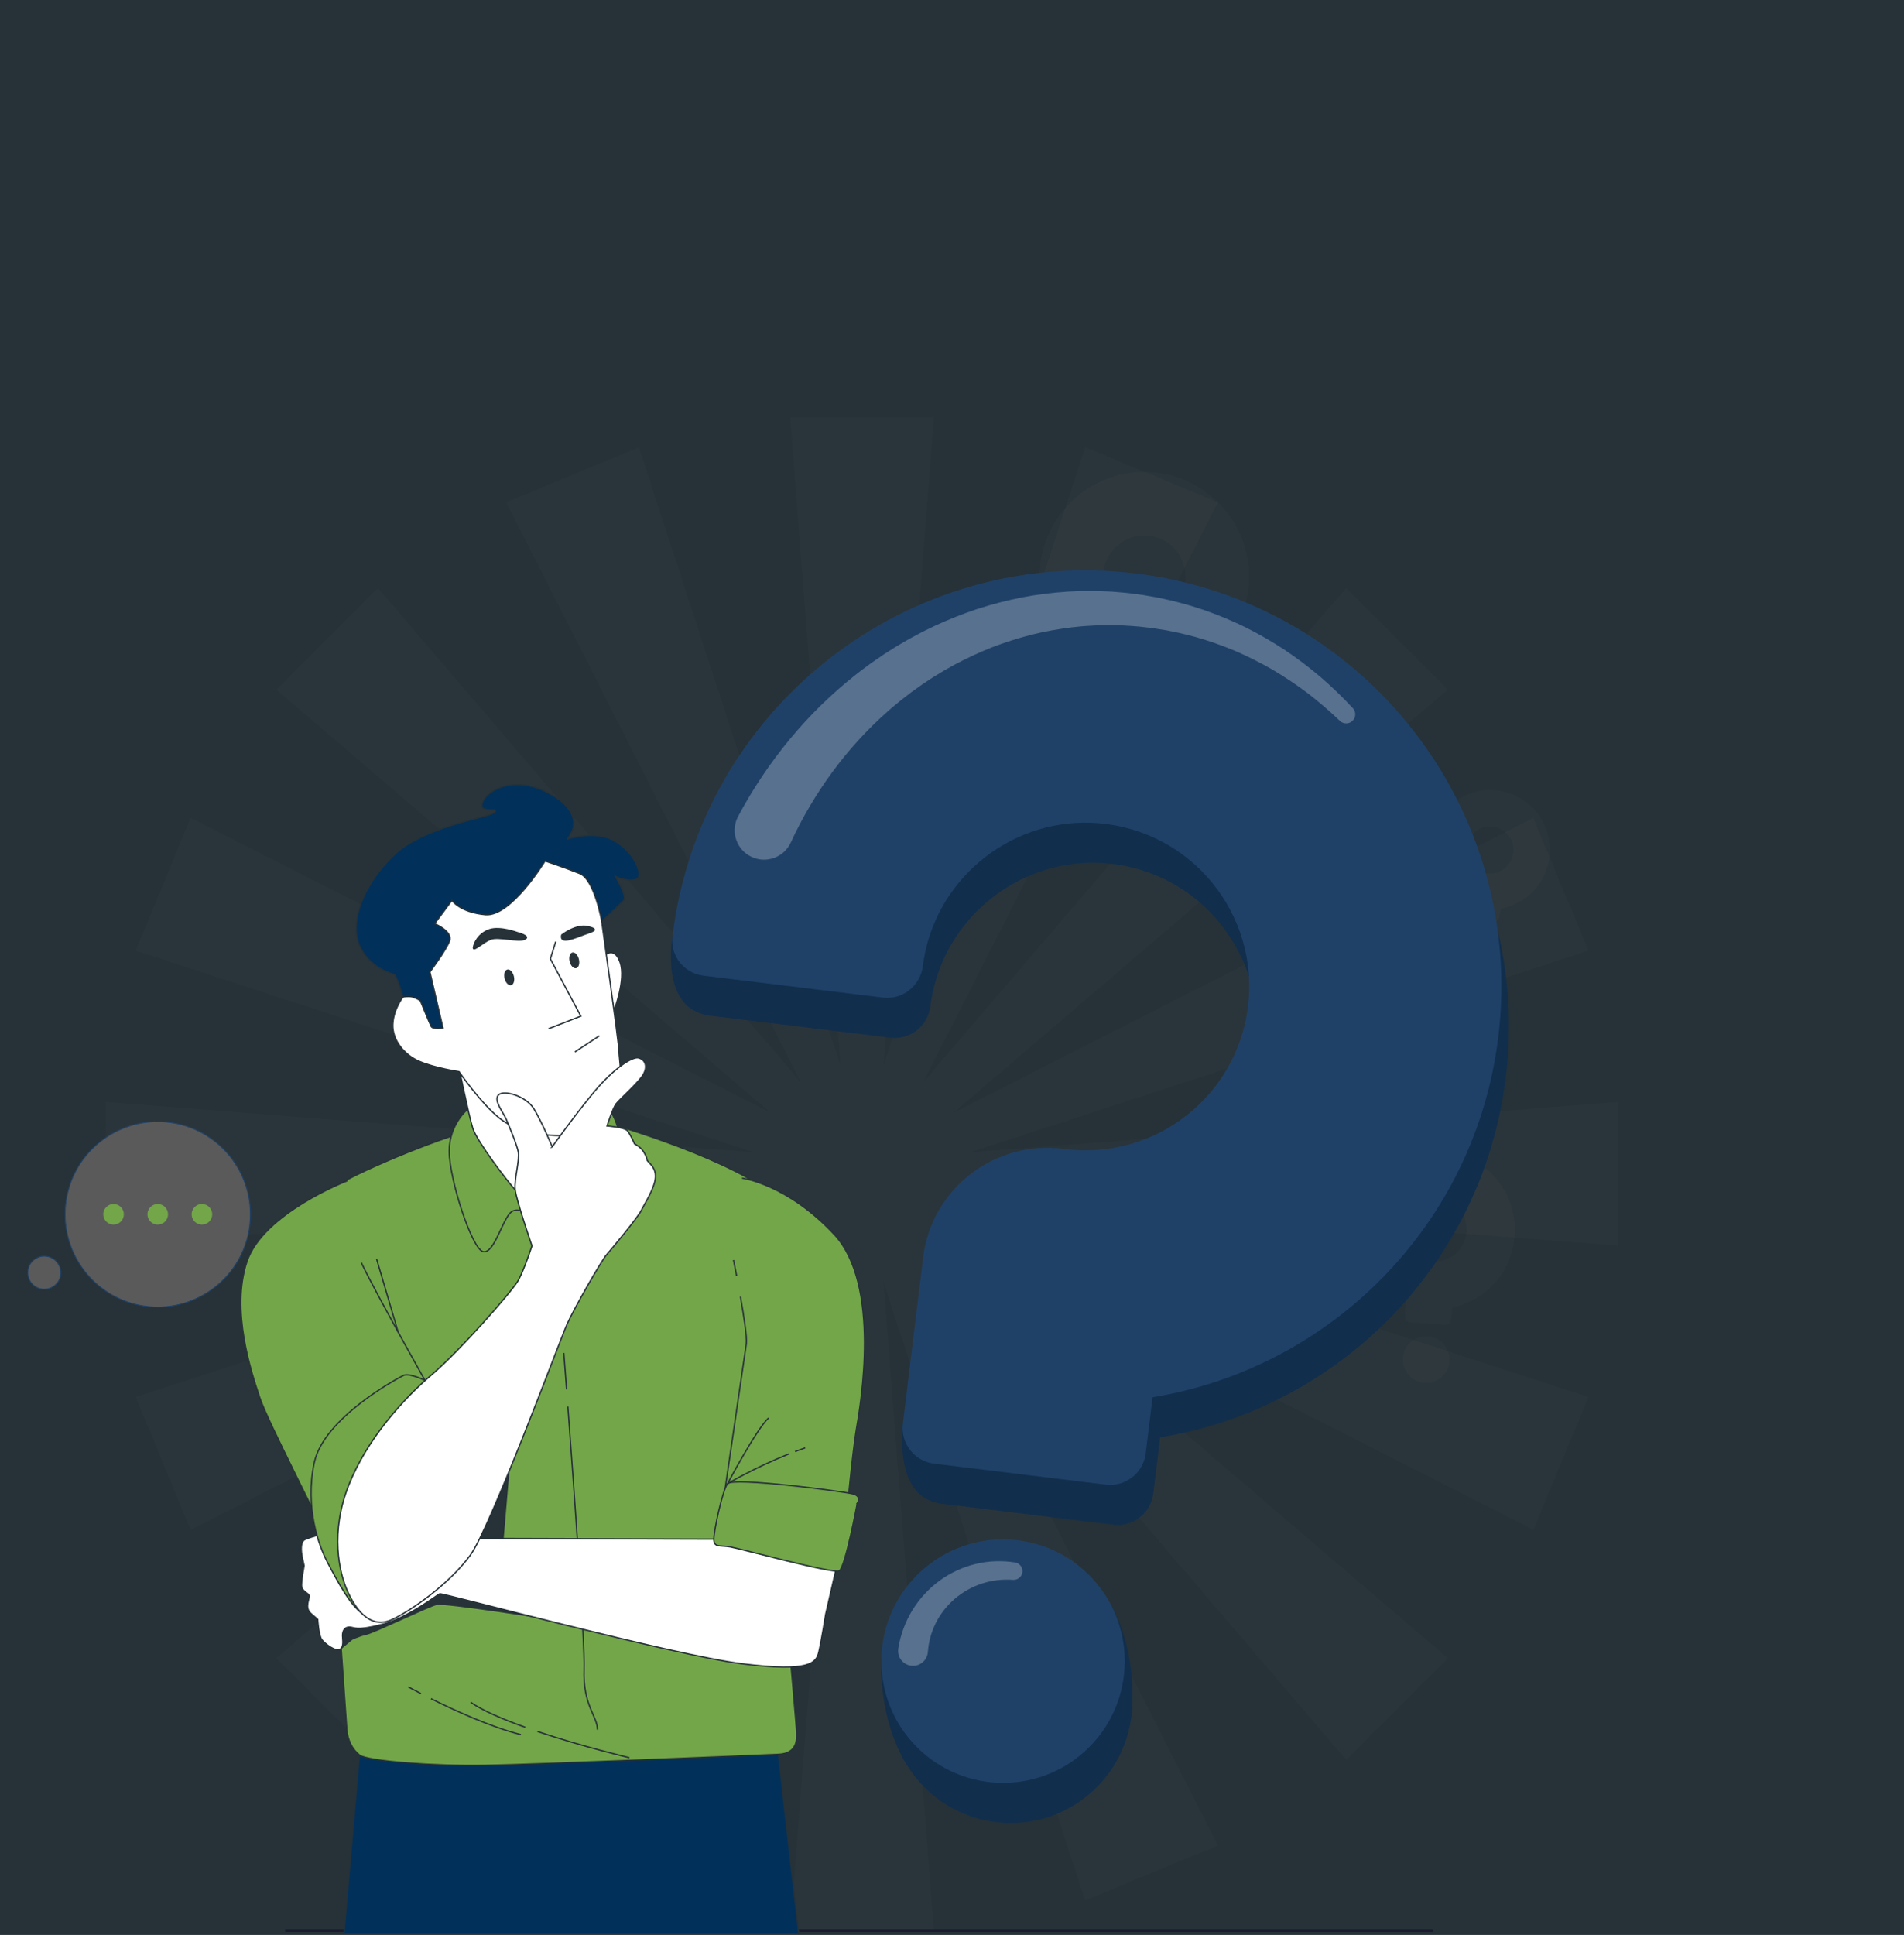<svg width="1440" height="1463" viewBox="0 0 1440 1463" fill="none" xmlns="http://www.w3.org/2000/svg">
<path d="M0 0H1440V1463H0V0Z" fill="#263238"/>
<path d="M1224.06 833.222L733.662 871.298L1201.3 718.81L1159.72 618.426L721.226 841.27L1094.92 521.434L1018.08 444.596L698.243 818.287L921.087 379.789L820.703 338.211L668.215 805.852L706.291 315.455H597.633L635.716 805.852L483.227 338.211L382.837 379.789L605.688 818.287L285.852 444.596L209.014 521.434L582.705 841.27L144.206 618.426L102.629 718.81L570.269 871.298L79.866 833.222V941.88L570.269 903.798L102.629 1056.29L144.206 1156.68L582.705 933.826L209.014 1253.66L285.852 1330.5L605.688 956.809L382.837 1395.31L483.227 1436.88L635.716 969.244L597.633 1459.64H706.291L668.215 969.244L820.703 1436.88L921.087 1395.31L698.243 956.809L1018.08 1330.5L1094.92 1253.66L721.226 933.826L1159.72 1156.68L1201.3 1056.29L733.662 903.798L1224.06 941.88V833.222Z" fill="#515151" fill-opacity="0.1"/>
<path d="M885.162 574.229C890.127 562.444 884.6 548.866 872.816 543.9C861.031 538.934 847.453 544.462 842.487 556.246C837.521 568.03 843.049 581.609 854.833 586.575C866.617 591.541 880.196 586.013 885.162 574.229Z" fill="#515151" fill-opacity="0.1"/>
<path d="M866.435 356.861C822.729 356.318 786.857 391.318 786.315 435.024V435.093C786.274 438.801 789.288 441.822 792.996 441.863L827.378 442.289C831.168 442.337 834.23 439.288 834.292 435.498C834.292 435.093 834.313 434.688 834.334 434.283C835.206 418.18 848.486 405.271 864.602 404.845C882.393 404.378 896.848 418.764 896.628 436.391C896.525 444.94 892.989 452.644 887.344 458.199C881.624 463.837 873.741 467.277 865.069 467.167C864.973 467.167 864.87 467.167 864.773 467.167C851.528 466.879 840.548 477.323 840.383 490.569L840.129 511.018L839.985 522.444C839.937 526.214 842.958 529.31 846.728 529.358L879.619 529.764C883.389 529.812 886.486 526.79 886.534 523.021L886.664 512.281C919.714 503.107 944.145 473.004 944.592 436.988C945.134 393.282 910.142 357.403 866.428 356.861H866.435Z" fill="#515151" fill-opacity="0.1"/>
<path d="M1095.35 1033.51C1098.39 1024.28 1093.37 1014.33 1084.14 1011.29C1074.91 1008.25 1064.96 1013.27 1061.92 1022.5C1058.88 1031.73 1063.9 1041.68 1073.13 1044.72C1082.36 1047.76 1092.31 1042.74 1095.35 1033.51Z" fill="#515151" fill-opacity="0.1"/>
<path d="M1089.96 869.938C1056.83 867.549 1028.04 892.468 1025.65 925.599C1025.65 925.62 1025.65 925.634 1025.65 925.654C1025.45 928.463 1027.6 930.894 1030.4 931.093L1056.46 932.974C1059.34 933.18 1061.8 931.01 1062.02 928.133C1062.04 927.831 1062.07 927.522 1062.11 927.213C1063.5 915.038 1074.16 905.844 1086.4 906.256C1099.92 906.709 1110.23 918.273 1109.27 931.635C1108.8 938.111 1105.77 943.803 1101.23 947.758C1096.64 951.775 1090.5 954.027 1083.93 953.554C1083.85 953.554 1083.78 953.54 1083.7 953.533C1073.67 952.716 1064.87 960.139 1064.14 970.178L1063.02 985.676L1062.4 994.342C1062.19 997.198 1064.34 999.684 1067.2 999.89L1092.14 1001.69C1094.99 1001.9 1097.48 999.746 1097.68 996.882L1098.27 988.739C1123.76 983.28 1143.66 961.553 1145.63 934.251C1148.02 901.12 1123.1 872.321 1089.97 869.931L1089.96 869.938Z" fill="#515151" fill-opacity="0.1"/>
<path d="M1132.05 718.24C1133.19 711.018 1128.26 704.238 1121.04 703.095C1113.82 701.953 1107.03 706.881 1105.89 714.103C1104.75 721.325 1109.68 728.105 1116.9 729.248C1124.12 730.39 1130.9 725.462 1132.05 718.24Z" fill="#515151" fill-opacity="0.1"/>
<path d="M1131.78 597.661C1106.93 594.956 1084.6 612.905 1081.9 637.749C1081.9 637.762 1081.9 637.776 1081.9 637.79C1081.67 639.898 1083.22 641.779 1085.32 642.013L1104.87 644.142C1107.02 644.375 1108.93 642.809 1109.17 640.653C1109.2 640.427 1109.23 640.193 1109.26 639.967C1110.64 630.855 1118.91 624.228 1128.1 624.874C1138.25 625.581 1145.69 634.563 1144.6 644.581C1144.07 649.436 1141.63 653.631 1138.11 656.481C1134.55 659.372 1129.87 660.903 1124.94 660.361C1124.89 660.361 1124.83 660.347 1124.77 660.34C1117.25 659.447 1110.43 664.79 1109.61 672.316L1108.35 683.941L1107.64 690.437C1107.41 692.579 1108.96 694.509 1111.1 694.742L1129.8 696.775C1131.94 697.008 1133.87 695.456 1134.1 693.314L1134.77 687.209C1154.08 683.803 1169.63 668.01 1171.86 647.541C1174.57 622.697 1156.63 600.36 1131.78 597.654V597.661Z" fill="#515151" fill-opacity="0.1"/>
<path d="M508.574 708.057C508.574 708.057 498.287 764.02 537.736 768.023L508.574 708.057Z" fill="#112E4C"/>
<path d="M682.843 1076.43C682.843 1076.43 676.23 1126.94 705.654 1135.35L682.843 1076.43Z" fill="#112E4C"/>
<path d="M666.59 1254.04C666.59 1254.04 663.163 1298.24 686.29 1335.1L666.59 1254.04Z" fill="#112E4C"/>
<path d="M841.195 1215.3C841.195 1215.3 861.26 1248.59 855.382 1299.72L841.195 1215.3Z" fill="#112E4C"/>
<path d="M764.323 1378.33C815.156 1378.33 856.364 1337.12 856.364 1286.29C856.364 1235.46 815.156 1194.25 764.323 1194.25C713.49 1194.25 672.282 1235.46 672.282 1286.29C672.282 1337.12 713.49 1378.33 764.323 1378.33Z" fill="#112E4C"/>
<path d="M864.713 463.933C692.25 442.88 535.367 565.642 514.314 738.106C514.3 738.195 514.293 738.284 514.28 738.373C512.508 752.999 523.117 766.238 537.736 768.024L673.401 784.586C688.363 786.413 701.774 775.687 703.656 760.731C703.855 759.145 704.088 757.552 704.349 755.959C714.766 692.724 772.824 647.438 836.697 652.739C907.204 658.59 958.079 721.694 949.585 791.24C945.465 824.962 928.161 853.884 903.455 873.399C878.412 893.196 845.768 903.379 811.565 899.204C811.174 899.156 810.789 899.108 810.398 899.053C758.198 892.187 710.282 928.69 703.903 980.952L694.049 1061.64L688.542 1106.74C686.722 1121.63 697.318 1135.17 712.205 1136.98L841.985 1152.82C856.872 1154.64 870.413 1144.05 872.225 1129.16L877.403 1086.77C1011.94 1064.84 1121.52 956.472 1138.87 814.339C1159.92 641.876 1037.19 484.98 864.706 463.92L864.713 463.933Z" fill="#112E4C"/>
<path d="M823.703 1321.06C859.647 1285.11 859.647 1226.84 823.703 1190.89C787.759 1154.95 729.482 1154.95 693.538 1190.89C657.594 1226.84 657.594 1285.11 693.538 1321.06C729.482 1357 787.759 1357 823.703 1321.06Z" fill="#1F4168"/>
<path d="M859.007 433.617C686.544 412.563 529.661 535.326 508.608 707.789C508.594 707.878 508.587 707.967 508.574 708.057C506.802 722.683 517.411 735.922 532.03 737.707L667.695 754.269C682.657 756.096 696.068 745.37 697.949 730.415C698.149 728.828 698.382 727.235 698.643 725.642C709.06 662.407 767.117 617.121 830.991 622.423C901.498 628.273 952.373 691.378 943.879 760.923C939.759 794.645 922.455 823.568 897.749 843.083C872.706 862.879 840.062 873.063 805.859 868.888C805.468 868.84 805.083 868.792 804.692 868.737C752.491 861.87 704.576 898.373 698.197 950.635L688.343 1031.33L682.836 1076.43C681.016 1091.31 691.612 1104.85 706.498 1106.67L836.278 1122.51C851.165 1124.33 864.706 1113.73 866.519 1098.85L871.697 1056.46C1006.24 1034.52 1115.81 926.156 1133.17 784.023C1154.22 611.559 1031.48 454.663 859 433.603L859.007 433.617Z" fill="#1F4168"/>
<g style="mix-blend-mode:screen" opacity="0.25">
<path d="M1013.31 544.987C1005.53 537.571 997.391 530.56 988.911 524.037C980.341 517.616 971.47 511.663 962.296 506.252C953.046 500.958 943.55 496.179 933.813 491.997C924.014 487.946 914.03 484.423 903.874 481.56C901.327 480.873 898.758 480.262 896.211 479.609C894.934 479.3 893.663 478.937 892.372 478.669L888.5 477.879L884.634 477.083L882.704 476.684C882.059 476.554 881.406 476.471 880.754 476.362L872.967 475.119C871.676 474.885 870.365 474.775 869.06 474.617L865.146 474.171L861.232 473.725C859.927 473.601 858.616 473.532 857.304 473.436C854.688 473.272 852.072 473.038 849.456 472.928L841.6 472.722C840.948 472.708 840.296 472.681 839.636 472.674L837.673 472.708L833.752 472.777L829.831 472.839C828.526 472.88 827.221 472.99 825.917 473.059L822.01 473.292C820.705 473.388 819.4 473.409 818.109 473.567L810.323 474.37C799.975 475.661 789.716 477.508 779.629 480.035C769.562 482.638 759.66 485.817 749.978 489.546C740.331 493.37 730.93 497.772 721.784 502.64L715 506.431C713.86 507.042 712.775 507.749 711.662 508.415L708.346 510.441C707.247 511.121 706.128 511.773 705.043 512.473L701.809 514.623L698.574 516.765L696.961 517.836L695.381 518.969L689.078 523.501C687.011 525.06 684.985 526.674 682.939 528.253C681.93 529.056 680.879 529.812 679.897 530.656L676.924 533.149C674.953 534.824 672.927 536.424 671.032 538.196C640.029 565.614 615.275 599.742 598.053 637.083C592.903 648.241 579.685 653.116 568.527 647.966C557.368 642.816 552.493 629.598 557.643 618.44C557.815 618.062 558 617.698 558.185 617.341L558.247 617.224C580.378 575.791 610.715 538.793 647.514 509.898C649.766 508.037 652.163 506.348 654.49 504.59L658.006 501.981C659.167 501.095 660.403 500.306 661.597 499.468C664.008 497.82 666.397 496.138 668.828 494.524L676.23 489.827L678.084 488.66L679.979 487.554L683.763 485.35L687.547 483.146C688.817 482.432 690.122 481.759 691.406 481.072L695.272 479.012C696.562 478.339 697.833 477.618 699.158 477L707.034 473.182C717.636 468.293 728.486 463.974 739.555 460.321C750.658 456.764 761.954 453.853 773.373 451.614C784.806 449.451 796.37 448.057 807.94 447.295L816.633 446.91C818.082 446.821 819.531 446.876 820.98 446.855H825.326C826.775 446.855 828.224 446.828 829.666 446.855L834.006 447.034L838.339 447.213L840.502 447.302C841.223 447.343 841.944 447.419 842.665 447.473L851.303 448.208C854.173 448.497 857.036 448.915 859.893 449.273C861.321 449.465 862.756 449.623 864.178 449.842L868.442 450.577L872.699 451.319C874.114 451.573 875.542 451.786 876.943 452.122L885.375 453.976C886.076 454.134 886.783 454.271 887.476 454.457L889.564 455.013L893.732 456.125L897.893 457.238C899.28 457.616 900.64 458.082 902.013 458.501C904.753 459.373 907.5 460.204 910.219 461.111C921.075 464.867 931.65 469.303 941.936 474.288C952.167 479.403 962.048 485.123 971.579 491.345C981.035 497.683 990.092 504.556 998.744 511.869C1007.31 519.285 1015.44 527.161 1023.14 535.401C1025.73 538.175 1025.59 542.522 1022.81 545.111C1020.14 547.603 1016.01 547.562 1013.4 545.083L1013.31 544.994V544.987Z" fill="white"/>
</g>
<g style="mix-blend-mode:screen" opacity="0.25">
<path d="M679.395 1246.3C681.043 1236.01 684.717 1226.06 690.135 1217.28C695.539 1208.5 702.653 1200.88 710.872 1194.94C719.092 1189.01 728.43 1184.73 738.167 1182.43C747.904 1180.11 758.026 1179.79 767.728 1181.37C771.333 1181.95 773.785 1185.35 773.201 1188.96C772.652 1192.36 769.589 1194.74 766.218 1194.5H766.128C758.012 1193.89 749.895 1194.9 742.342 1197.41C734.789 1199.91 727.805 1203.91 721.886 1209.02C715.974 1214.14 711.133 1220.38 707.72 1227.22C704.294 1234.07 702.289 1241.51 701.753 1249.03C701.314 1255.24 695.923 1259.92 689.709 1259.48C683.502 1259.04 678.825 1253.65 679.265 1247.43C679.286 1247.11 679.327 1246.79 679.375 1246.47L679.402 1246.3H679.395Z" fill="white"/>
</g>
<path d="M1083.61 1458.62H215.695V1460.68H1083.61V1458.62Z" fill="#1B1A2E"/>
<path d="M168.864 967.694C196.237 940.32 196.237 895.938 168.864 868.565C141.49 841.191 97.108 841.191 69.734 868.565C42.361 895.938 42.361 940.32 69.734 967.694C97.108 995.068 141.49 995.068 168.864 967.694Z" fill="#5A5A5A"/>
<path d="M45.524 965.843C47.477 959.219 43.691 952.265 37.067 950.312C30.443 948.359 23.49 952.145 21.537 958.769C19.584 965.393 23.37 972.346 29.994 974.299C36.617 976.253 43.571 972.466 45.524 965.843Z" fill="#5A5A5A"/>
<path d="M119.342 988.575C115.682 988.575 111.974 988.286 108.252 987.696C69.895 981.605 43.644 945.438 49.741 907.081C55.832 868.724 91.999 842.473 130.356 848.57C168.713 854.661 194.964 890.828 188.867 929.185C183.367 963.813 153.352 988.575 119.342 988.575ZM119.259 848.371C85.578 848.371 55.859 872.892 50.414 907.184C44.378 945.17 70.376 980.98 108.355 987.016C112.042 987.6 115.716 987.888 119.342 987.888C153.023 987.888 182.742 963.367 188.187 929.075C194.223 891.089 168.225 855.279 130.246 849.243C126.559 848.659 122.885 848.371 119.259 848.371Z" fill="#1F4168"/>
<path d="M33.501 975.116C32.835 975.116 32.155 975.061 31.475 974.958C24.478 973.846 19.692 967.247 20.805 960.257C21.34 956.864 23.167 953.891 25.948 951.872C28.722 949.854 32.121 949.043 35.513 949.579C38.905 950.115 41.878 951.941 43.897 954.722C45.916 957.496 46.726 960.895 46.191 964.287C45.188 970.605 39.715 975.123 33.508 975.123L33.501 975.116ZM33.467 950.101C30.919 950.101 28.447 950.897 26.346 952.422C23.716 954.331 21.986 957.146 21.477 960.353C20.427 966.972 24.959 973.221 31.578 974.271C38.212 975.322 44.447 970.79 45.497 964.171C46.005 960.964 45.236 957.75 43.327 955.12C41.418 952.49 38.603 950.76 35.396 950.252C34.751 950.149 34.105 950.101 33.46 950.101H33.467Z" fill="#1F4168"/>
<path d="M144.927 918.13C144.927 922.428 148.416 925.916 152.714 925.916C157.013 925.916 160.501 922.428 160.501 918.13C160.501 913.831 157.013 910.343 152.714 910.343C148.416 910.343 144.927 913.831 144.927 918.13Z" fill="#73A648"/>
<path d="M122.279 925.319C126.252 923.673 128.139 919.118 126.493 915.145C124.847 911.172 120.292 909.285 116.319 910.931C112.346 912.576 110.459 917.131 112.105 921.104C113.751 925.078 118.306 926.964 122.279 925.319Z" fill="#73A648"/>
<path d="M91.382 923.639C94.423 920.598 94.423 915.668 91.382 912.627C88.341 909.586 83.411 909.586 80.37 912.627C77.329 915.668 77.329 920.598 80.37 923.639C83.411 926.68 88.341 926.68 91.382 923.639Z" fill="#73A648"/>
<g clip-path="url(#clip0_250_316)">
<path d="M260.072 1461.86L273.335 1309.28H586.808L604.102 1461.86H260.072Z" fill="#01305A" stroke="#263238" stroke-miterlimit="10"/>
<path d="M452.096 846.857C452.096 846.857 543.767 872.022 583.807 902.362C623.847 932.702 651.61 963.683 645.15 1022.42C638.691 1081.15 596.726 1241.85 596.726 1241.85C596.726 1241.85 602.544 1307.04 602.544 1310.91C602.544 1314.78 603.186 1325.75 588.984 1326.39C574.782 1327.03 404.336 1334.13 366.243 1334.77C328.15 1335.41 277.802 1331.54 271.984 1327.03C266.165 1322.52 262.936 1315.42 262.294 1307.66C261.653 1299.92 255.193 1205.03 255.193 1205.03L254.552 1162.44C254.552 1162.44 212.588 1023.03 209.999 977.857C207.411 932.679 224.201 917.841 242.916 903.644C261.63 889.447 319.904 865.404 351.377 855.878C382.873 846.353 452.096 846.834 452.096 846.834V846.857Z" fill="#73A649" stroke="#263238" stroke-miterlimit="10"/>
<path d="M429.488 1063.47C434.161 1126.33 442.43 1242.19 441.697 1262.02C440.689 1289.5 451.867 1297.63 451.867 1307.8" stroke="#263238" stroke-miterlimit="10"/>
<path d="M426.418 1022.92C426.418 1022.92 427.243 1033.64 428.502 1050.54" stroke="#263238" stroke-miterlimit="10"/>
<path d="M385.507 1103.66L379.643 1172.81L346.819 1170.48L385.507 1103.66Z" fill="#263238" stroke="#263238" stroke-miterlimit="10"/>
<path d="M416.614 1224.24C416.614 1224.24 336.396 1211.65 330.418 1212.98C324.439 1214.3 283.345 1234.18 277.367 1235.51C271.388 1236.84 266.097 1239.49 266.097 1239.49L257.095 1247.02L260.118 1224.26C260.118 1224.26 272.053 1209.68 298.578 1199.08C325.104 1188.47 338.366 1194.43 344.322 1196.42C350.301 1198.41 416.591 1224.26 416.591 1224.26L416.614 1224.24Z" fill="#263238" stroke="#263238" stroke-miterlimit="10"/>
<path d="M539.896 1163.77L331.357 1163.13C331.357 1163.13 264.218 1156.67 261.63 1156.03C259.042 1155.39 232.585 1162.48 229.996 1164.41C227.408 1166.35 227.408 1172.15 228.714 1177.96L229.996 1183.78C229.996 1183.78 228.049 1194.11 228.049 1198.62C228.049 1203.13 233.203 1204.43 233.867 1206.36C234.509 1208.3 229.996 1215.4 235.15 1219.91L240.304 1224.42C240.304 1224.42 240.946 1236.7 243.534 1239.9C246.122 1243.11 253.865 1248.95 257.094 1247C260.324 1245.06 259.042 1239.9 259.042 1236.67C259.042 1233.45 260.324 1230.22 264.195 1230.22C268.067 1230.22 268.708 1233.45 288.728 1228.27C308.748 1223.12 330.692 1205.67 332.639 1205.03C334.586 1204.39 509.545 1251.49 561.198 1257.95C612.852 1264.4 617.365 1257.31 619.312 1248.9C621.259 1240.52 624.466 1220.51 624.466 1220.51L633.514 1181.15L539.896 1163.72V1163.77Z" fill="white" stroke="#263238" stroke-miterlimit="10"/>
<path d="M404.359 922.512C404.359 922.512 393.593 911.177 386.79 916.284C379.987 921.39 373.757 948.593 365.258 946.326C356.76 944.059 339.741 891.371 339.741 870.396C339.741 849.421 354.469 836.965 357.882 835.82C361.273 834.698 448.019 833.553 458.212 837.514C468.405 841.475 472.391 877.174 476.354 898.721C480.317 920.245 471.246 925.351 465.588 922.512C459.93 919.673 437.803 910.605 432.717 910.605C427.632 910.605 404.382 922.512 404.382 922.512H404.359Z" fill="#73A649" stroke="#263238" stroke-miterlimit="10"/>
<path d="M346.292 803.052C346.292 803.052 354.423 843.216 357.585 853.13C360.746 863.045 383.766 893.294 389.63 899.591C395.494 905.888 412.651 937.029 417.164 937.945C421.676 938.838 434.321 896.431 434.321 896.431C434.321 896.431 450.561 868.449 453.722 861.236C456.883 854.023 461.854 832.82 461.854 832.82C461.854 832.82 435.214 855.832 406.787 850.864C378.361 845.895 363.907 817.478 363.907 817.478L346.315 803.029L346.292 803.052Z" fill="white" stroke="#263238" stroke-miterlimit="10"/>
<path d="M456.517 723.046C456.517 723.046 464.442 714.551 468.978 727.58C473.513 740.609 464.442 763.851 464.442 763.851L456.517 723.046Z" fill="white" stroke="#263238" stroke-miterlimit="10"/>
<path d="M455.074 696.576C455.074 696.576 468.153 789.52 468.153 794.924C468.153 800.327 471.772 818.394 466.344 830.118C460.938 841.842 444.674 856.291 431.595 858.1C418.515 859.908 392.769 857.207 378.338 845.918C363.884 834.629 347.185 810.265 347.185 810.265C347.185 810.265 329.135 807.563 317.407 802.594C305.679 797.626 296.654 786.36 297.089 774.613C297.547 762.889 304.763 753.867 304.763 753.867L311.543 741.227L293.493 707.384C293.493 707.384 303.869 687.989 337.267 669.487C370.664 650.986 400.465 645.124 414.438 645.124C428.411 645.124 446.026 650.986 450.996 662.274C455.967 673.563 455.051 696.553 455.051 696.553L455.074 696.576Z" fill="white" stroke="#263238" stroke-miterlimit="10"/>
<path d="M412.193 651.009C412.193 651.009 386.469 693.416 367.068 691.607C347.666 689.798 341.802 680.776 341.802 680.776L328.723 698.362C328.723 698.362 342.718 704.224 340.015 711.437C337.313 718.65 325.126 734.907 325.126 734.907L335.045 777.315C335.045 777.315 327.371 778.666 326.02 775.964C324.668 773.262 317.888 756.569 317.888 756.569C317.888 756.569 315.185 754.76 312.024 753.867C308.863 752.974 304.808 753.867 304.808 753.867C304.808 753.867 299.838 737.174 298.028 736.716C296.219 736.258 278.168 731.312 271.388 713.704C264.608 696.118 275.007 668.136 298.463 646.017C321.919 623.897 371.58 618.035 374.283 613.982C376.986 609.929 361.639 615.791 364.8 606.769C367.961 597.748 387.821 586.024 413.087 598.641C438.352 611.28 434.756 625.271 432.053 629.782L429.35 634.293C429.35 634.293 450.561 627.08 465.45 636.102C480.339 645.124 487.555 663.168 480.798 664.977C474.017 666.785 465.45 662.71 465.45 662.71C465.45 662.71 474.475 677.593 471.772 680.753C469.07 683.913 455.074 696.553 455.074 696.553C455.074 696.553 449.668 664.977 438.375 660.466C427.082 655.955 412.193 650.986 412.193 650.986V651.009Z" fill="#01305A" stroke="#263238" stroke-miterlimit="10"/>
<path d="M420.325 711.918L416.248 725.015L439.269 768.316L414.896 777.796" stroke="#263238" stroke-miterlimit="10"/>
<path d="M424.838 706.949C424.838 706.949 435.672 698.385 444.697 700.629C453.722 702.896 448.317 704.247 441.994 706.491C435.672 708.735 423.028 714.62 424.838 706.949Z" fill="#263238" stroke="#263238" stroke-miterlimit="10"/>
<path d="M391.44 705.163C391.44 705.163 401.817 707.865 396.846 710.132C391.875 712.399 376.986 707.865 371.122 710.132C365.258 712.399 357.585 720.046 358.043 716.451C358.501 712.834 362.097 705.621 370.229 702.919C378.361 700.217 391.44 705.186 391.44 705.186V705.163Z" fill="#263238" stroke="#263238" stroke-miterlimit="10"/>
<path d="M430.793 726.985C431.595 730.259 433.794 732.526 435.741 732.068C437.688 731.61 438.604 728.565 437.826 725.29C437.024 722.016 434.825 719.749 432.878 720.207C430.931 720.665 430.014 723.71 430.793 726.985Z" fill="#263238"/>
<path d="M381.613 739.831C382.415 743.105 384.614 745.372 386.561 744.914C388.508 744.456 389.424 741.411 388.645 738.136C387.844 734.862 385.645 732.595 383.698 733.053C381.751 733.511 380.834 736.556 381.613 739.831Z" fill="#263238"/>
<path d="M453.264 783.2L434.756 795.382" stroke="#263238" stroke-miterlimit="10"/>
<path d="M262.913 892.676C262.913 892.676 199.004 917.2 186.726 953.997C174.449 990.794 189.956 1037.25 196.416 1056.63C202.875 1076 242.893 1151.49 249.352 1169.58C255.812 1187.65 265.501 1209.61 265.501 1209.61C265.501 1209.61 274.549 1155.39 299.082 1121.84C323.614 1088.27 329.433 1057.95 329.433 1057.95C329.433 1057.95 284.88 979.208 273.266 954.684" fill="#73A649"/>
<path d="M262.913 892.676C262.913 892.676 199.004 917.2 186.726 953.997C174.449 990.794 189.956 1037.25 196.416 1056.63C202.875 1076 242.893 1151.49 249.352 1169.58C255.812 1187.65 265.501 1209.61 265.501 1209.61C265.501 1209.61 274.549 1155.39 299.082 1121.84C323.614 1088.27 329.433 1057.95 329.433 1057.95C329.433 1057.95 284.88 979.208 273.266 954.684" stroke="#263238" stroke-miterlimit="10"/>
<path d="M322.652 1044.26C322.652 1044.26 309.573 1037.74 305.221 1039.91C300.868 1042.09 244.908 1071.88 237.647 1106C230.386 1140.14 241.289 1169.19 247.817 1181.54C254.346 1193.88 266.715 1217.85 276.153 1220.76C285.59 1223.67 293.584 1145.95 313.215 1105.29C332.823 1064.62 322.652 1044.28 322.652 1044.28V1044.26Z" fill="#73A649" stroke="#263238" stroke-miterlimit="10"/>
<path d="M301.006 1006.91C301.006 1006.91 289.392 967.553 284.857 952.051" stroke="#263238" stroke-miterlimit="10"/>
<path d="M417.622 867.121C417.622 867.121 435.672 841.865 449.668 825.172C463.664 808.479 478.095 798.541 483.065 799.915C488.036 801.289 489.846 806.235 486.685 812.097C483.524 817.959 468.634 831.057 465.931 834.652C463.229 838.247 459.151 851.345 459.151 851.345C459.151 851.345 472.231 852.238 474.498 854.962C476.766 857.664 479.904 864.877 479.904 864.877C479.904 864.877 484.417 867.144 486.685 870.739C488.952 874.357 488.952 875.25 489.388 877.059C489.846 878.868 496.168 882.028 495.71 890.134C495.252 898.263 487.578 909.987 484.875 915.391C482.172 920.795 462.312 944.723 458.693 948.776C455.074 952.829 434.321 988.939 428.915 1001.12C423.509 1013.3 371.145 1154.52 355.798 1175.72C340.451 1196.92 312.024 1217.23 296.677 1224.45C281.33 1231.66 270.495 1219.48 263.279 1204.14C256.064 1188.79 249.742 1158.11 263.738 1122.92C277.733 1087.72 305.267 1057.5 326.478 1039.45C347.689 1021.41 387.409 976.277 391.921 968.171C396.434 960.065 402.298 941.998 402.298 941.998C402.298 941.998 390.57 907.72 389.654 899.591C388.76 891.462 393.273 877.036 391.921 870.716C390.57 864.396 385.141 851.757 382.896 846.353C380.628 840.949 372.978 831.904 377.032 827.851C381.087 823.798 397.785 828.744 403.672 838.224C409.536 847.704 417.668 867.098 417.668 867.098L417.622 867.121Z" fill="white" stroke="#263238" stroke-miterlimit="10"/>
<path d="M557.121 964.828C555.747 957.661 554.762 952.692 554.762 952.692L557.121 964.828Z" fill="#92E3A9"/>
<path d="M557.121 964.828C555.747 957.661 554.762 952.692 554.762 952.692" stroke="#263238" stroke-miterlimit="10"/>
<path d="M561.199 890.752C561.199 890.752 595.421 895.263 630.925 933.343C666.43 971.422 650.945 1061.78 647.716 1080.49C644.486 1099.19 639.332 1156.65 639.332 1156.65L548.302 1126.31C548.302 1126.31 563.146 1024.98 564.451 1015.94C565.093 1011.38 562.619 995.259 560.007 980.444" fill="#73A649"/>
<path d="M561.199 890.752C561.199 890.752 595.421 895.263 630.925 933.343C666.43 971.422 650.945 1061.78 647.716 1080.49C644.486 1099.19 639.332 1156.65 639.332 1156.65L548.302 1126.31C548.302 1126.31 563.146 1024.98 564.451 1015.94C565.093 1011.38 562.619 995.259 560.007 980.444" stroke="#263238" stroke-miterlimit="10"/>
<path d="M648.357 1136.66C648.357 1136.66 639.309 1185.06 634.796 1187.65C630.284 1190.24 559.893 1170.87 552.15 1169.58C544.408 1168.3 539.873 1170.22 539.873 1163.77C539.873 1157.31 546.332 1126.97 550.203 1121.82C554.075 1116.67 638.003 1127.63 645.104 1129.56C652.205 1131.5 648.334 1136.66 648.334 1136.66H648.357Z" fill="#73A649" stroke="#263238" stroke-miterlimit="10"/>
<path d="M596.795 1099.24C570.682 1109.64 550.226 1121.82 550.226 1121.82C550.226 1121.82 572.171 1080.51 581.219 1072.13" stroke="#263238" stroke-miterlimit="10"/>
<path d="M608.981 1094.71C606.393 1095.6 603.827 1096.54 601.307 1097.5" stroke="#263238" stroke-miterlimit="10"/>
<path d="M397.235 1305.99C380.537 1300.03 365.167 1293.49 355.889 1287.03" stroke="#263238" stroke-miterlimit="10"/>
<path d="M475.987 1328.98C475.987 1328.98 440.322 1320.53 406.467 1309.17" stroke="#263238" stroke-miterlimit="10"/>
<path d="M325.951 1284.35C343.497 1293.1 371.283 1305.87 393.983 1311.55" stroke="#263238" stroke-miterlimit="10"/>
<path d="M308.748 1275.42C308.748 1275.42 312.345 1277.41 318.323 1280.48" stroke="#263238" stroke-miterlimit="10"/>
</g>
<defs>
<clipPath id="clip0_250_316">
<rect width="474" height="871" fill="white" transform="matrix(-1 0 0 1 655 592)"/>
</clipPath>
</defs>
</svg>
